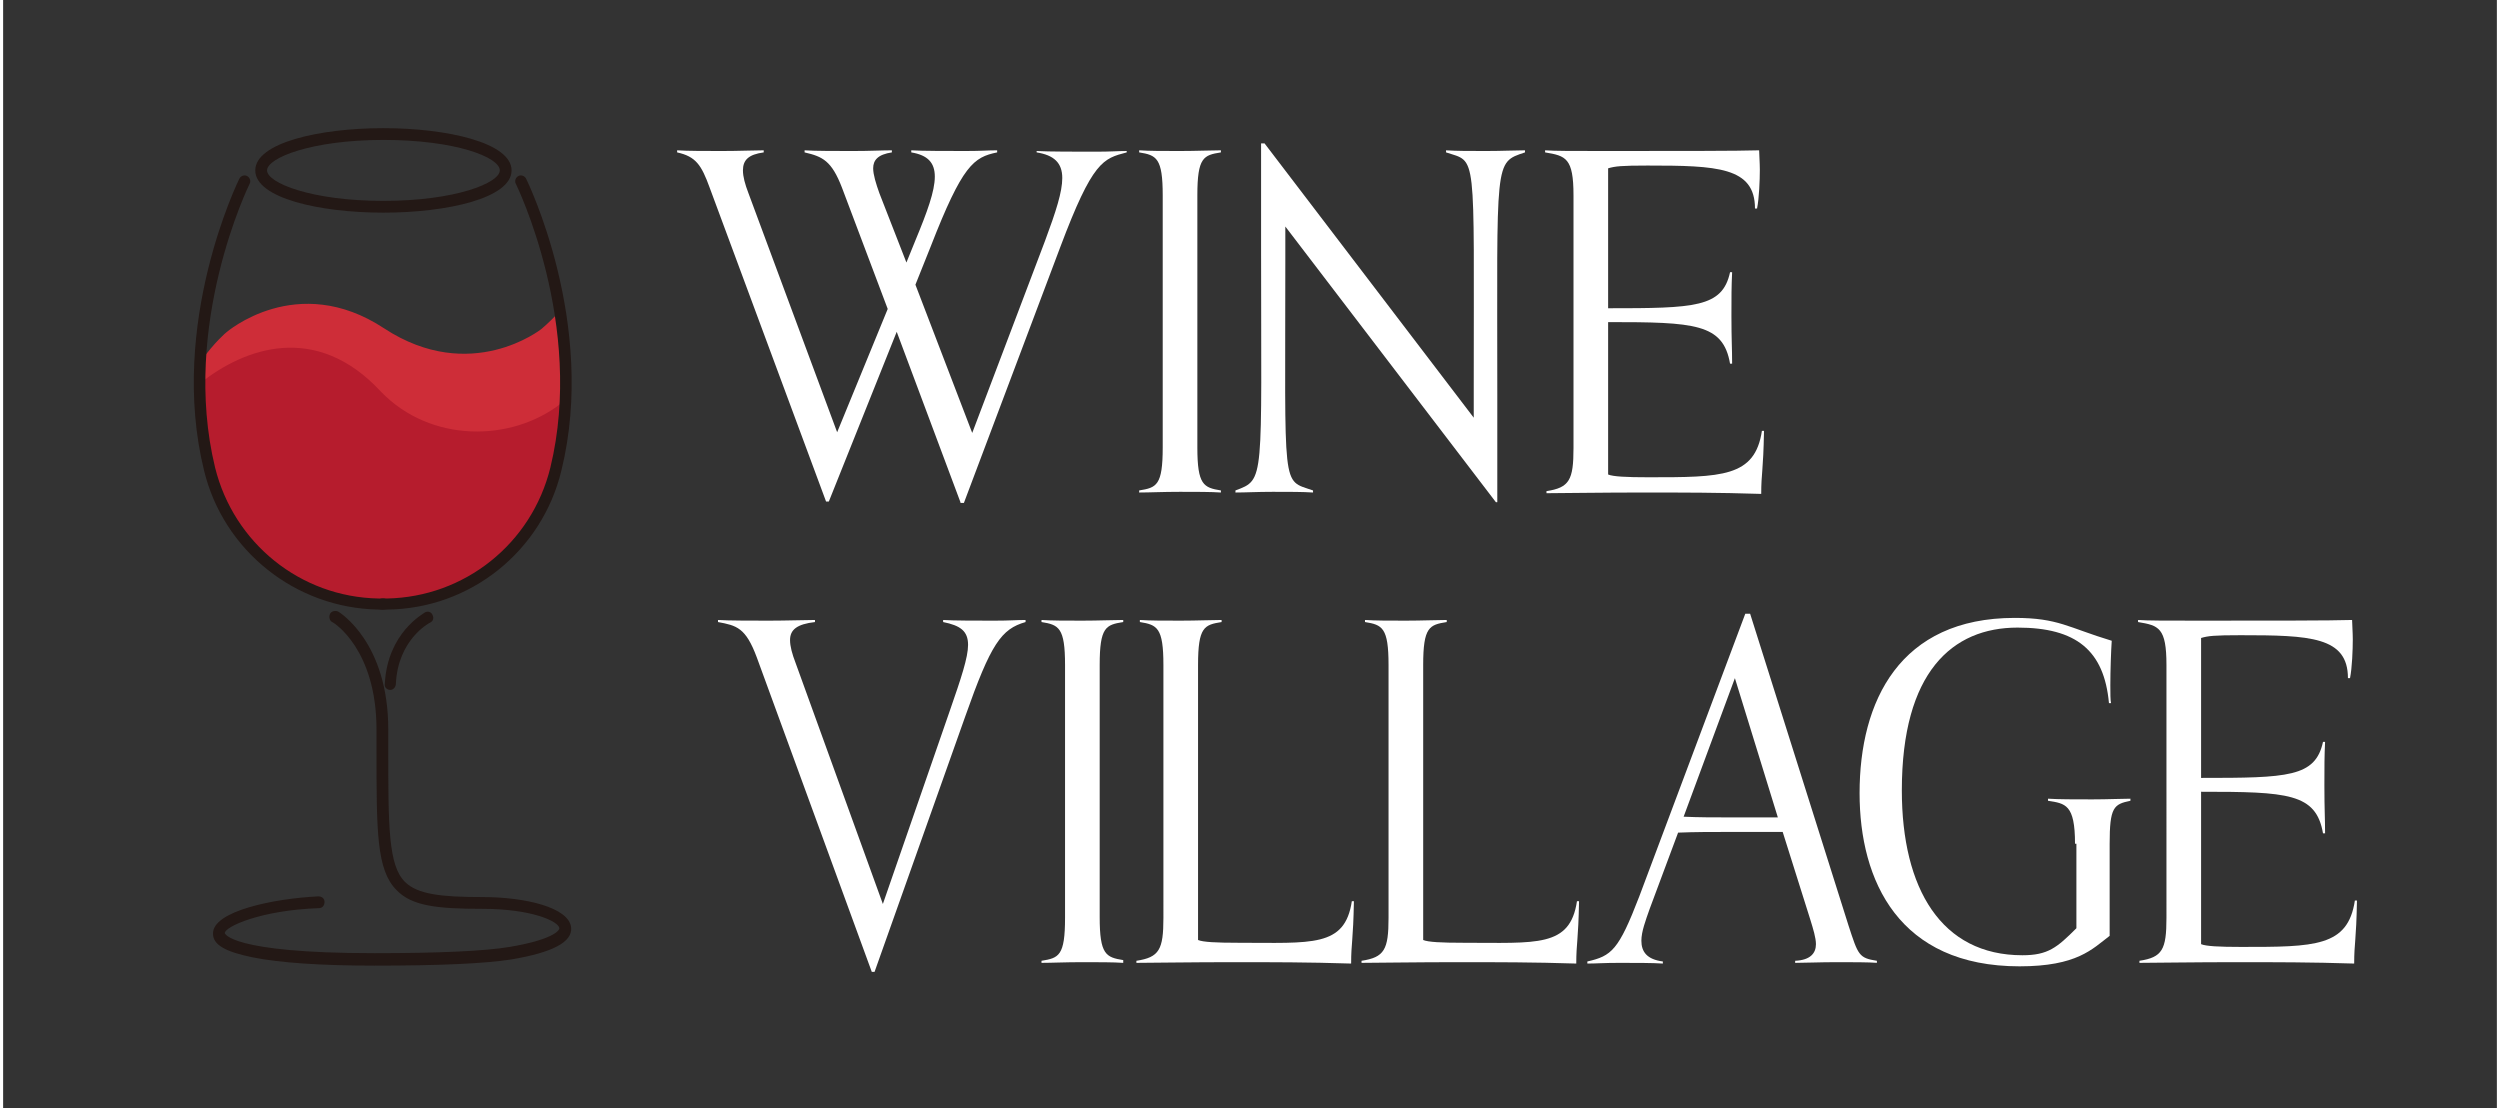 <?xml version="1.0" encoding="utf-8"?>
<svg version="1.0" xmlns="http://www.w3.org/2000/svg" xmlns:xlink="http://www.w3.org/1999/xlink" width="300px" height="133px"
	x="0px" y="0px" viewBox="0 0 360 160" style="enable-background:new 0 0 360 160;" xml:space="preserve">
<rect x="0" y="0" width="360" height="160" fill="#333333" stroke="none"/>
<style type="text/css">
	.wine-base{fill:#231815;} .letter{fill:#FFFFFF;} .wine1{fill:#B61C2D;} .wine2{fill:#CE2D38;}
	.wine-bottom{fill:none;stroke:#231815;stroke-width:5;stroke-linecap:round;stroke-miterlimit:10;}
</style>
<g>
	<path class="wine-base" d="M54.9,30.7c-9.2,0-18.5-2.1-18.5-6.1s9.3-6.1,18.5-6.1s18.5,2.1,18.5,6.1S64.1,30.7,54.9,30.7z M54.9,20.2
		c-10.4,0-16.8,2.6-16.8,4.4c0,1.8,6.4,4.4,16.8,4.4s16.8-2.6,16.8-4.4C71.7,22.7,65.3,20.2,54.9,20.2z"/>
	<path class="wine2" d="M77.7,47.5c0,0-10.2,8.1-22.7-0.1C42.4,39.1,32.2,48,32.2,48s-1.6,1.3-3.7,4.2c-0.2,4.9,0.1,10.2,1.4,15.5
		C32.6,78.9,42.7,87,54.3,87.1c0.2,0,0.4,0,0.5,0c0.2,0,0.4,0,0.5,0C66.9,87,77,78.9,79.7,67.6c1.9-8,1.7-15.9,0.6-22.6
		C78.8,46.6,77.7,47.5,77.7,47.5z"/>
	<path class="wine1" d="M54.9,86.7c0.2,0,0.4,0,0.5,0c0.2,0,0.4,0,0.5,0c12.5,0.5,26.1-11.8,24.7-28.5c-7.3,5.7-18.9,5.7-26-1.6
		c-9.5-10.3-19.9-6.2-26-1.4c-0.1,3,0.8,9.8,1.4,12.4C32.8,79,43.3,87.1,54.9,86.7z"/>
	<path class="wine-base" d="M54.9,88c-0.2,0-0.5,0-0.7,0c-12-0.2-22.4-8.5-25.2-20.1c-5.2-21.2,5-41.9,5.1-42.1c0.2-0.4,0.7-0.6,1.1-0.4
		c0.4,0.2,0.6,0.7,0.4,1.1c-0.1,0.2-10,20.4-5,41c2.7,10.9,12.3,18.7,23.6,18.9c0.2,0,0.4,0,0.7,0c0.5,0,0.8,0.4,0.8,0.8
		S55.4,88,54.9,88z"/>
	<path class="wine-base" d="M54.7,88c-0.5,0-0.8-0.4-0.8-0.8s0.4-0.8,0.8-0.8c0.2,0,0.4,0,0.7,0c11.2-0.2,20.9-7.9,23.6-18.9
		c5-20.6-4.9-40.8-5-41c-0.2-0.4,0-0.9,0.4-1.1c0.4-0.2,0.9,0,1.1,0.4c0.1,0.2,10.3,20.9,5.1,42.1c-2.8,11.7-13.2,20-25.2,20.1
		C55.1,88,54.9,88,54.7,88z"/>
	<path class="wine-base" d="M53.6,139.4c-7.7,0-13.6-0.4-17.6-1.2c-3.9-0.8-5.7-1.8-5.7-3.4c-0.1-3.3,8.9-5.1,15.2-5.4
		c0.5,0,0.9,0.3,0.9,0.8c0,0.5-0.3,0.9-0.8,0.9c-8.5,0.3-13.6,2.7-13.6,3.6c0,0,0.6,2.9,21.6,2.9c9.3,0,15.9-0.3,19.5-0.9
		c6-1,7.2-2.3,7.2-2.7c-0.1-1-4-2.8-11.1-2.8c-6.5,0-10.2-0.4-12.4-2.7c-2.9-2.9-2.9-8.4-2.9-20.4c0-0.9,0-1.8,0-2.8
		c0-11.5-6.1-15.4-6.4-15.5c-0.4-0.2-0.5-0.8-0.3-1.2c0.2-0.4,0.8-0.5,1.2-0.3c0.3,0.2,7.2,4.5,7.2,17c0,1,0,1.9,0,2.8
		c0,11.2,0,16.8,2.4,19.2c1.8,1.8,5.2,2.2,11.2,2.2c6.2,0,12.5,1.5,12.8,4.4c0.2,2.1-2.7,3.6-8.6,4.6
		C69.6,139.1,63.1,139.4,53.6,139.4z"/>
	<path class="wine-bottom" d="M63.4,88.7"/>
	<path class="wine-base" d="M55.9,99.6C55.9,99.6,55.9,99.6,55.9,99.6c-0.5,0-0.9-0.4-0.8-0.9c0.4-7.4,5.6-10.1,5.8-10.3
		c0.4-0.2,0.9-0.1,1.1,0.4c0.2,0.4,0.1,0.9-0.4,1.1c-0.2,0.1-4.6,2.5-4.9,8.8C56.7,99.2,56.3,99.6,55.9,99.6z"/>
</g>
<g>
	<path class="letter" d="M138.2,72.5L129,47.9l-9.8,24.5h-0.4L102,27.1c-1.2-3.3-2-4.5-4.7-5.1v-0.3c1.4,0.1,4.2,0.1,6.5,0.1
		c2.5,0,4.5-0.1,6-0.1V22c-2.2,0.3-3,1.1-3,2.6c0,0.9,0.3,2,0.8,3.3l12.8,34.5l7.3-17.8l-6.6-17.5c-1.5-3.9-2.8-4.5-5.4-5.1v-0.3
		c1.4,0.1,4.7,0.1,7,0.1c2.5,0,4.1-0.1,5.6-0.1V22c-2,0.3-2.7,1.1-2.7,2.3c0,0.9,0.4,2.2,0.9,3.6l3.9,10l1.3-3.2
		c1.7-4.1,2.8-7.1,2.8-9.2c0-2-1-3.1-3.4-3.5v-0.3c1.5,0.1,5.4,0.1,7.9,0.1c2.3,0,3.1-0.1,4.5-0.1V22c-3.4,0.7-5,1.8-9.6,13.6
		l-2.2,5.5l8.2,21.4l10.5-27.7c1.6-4.3,2.5-7.1,2.5-9.1c0-2.2-1.2-3.3-3.7-3.7v-0.2c1.5,0.1,6,0.1,8.5,0.1c2.3,0,3.1-0.1,4.5-0.1
		v0.2c-3.4,0.9-4.9,1.2-9.6,13.7l-13.9,36.9H138.2z"/>
	<path class="letter" d="M175.8,71.1c-1.4-0.1-3.6-0.1-5.9-0.1c-2.5,0-4.4,0.1-5.9,0.1v-0.3c2.5-0.4,3.4-0.7,3.4-6.2V28.2
		c0-5.4-0.9-5.8-3.4-6.2v-0.3c1.5,0.1,3.4,0.1,5.9,0.1c2.3,0,4.5-0.1,5.9-0.1V22c-2.5,0.4-3.4,0.7-3.4,6.2v36.4
		c0,5.4,0.9,5.8,3.4,6.2V71.1z"/>
	<path class="letter" d="M215.5,72.5l-30.4-39.8v4.7c0,33.9-0.6,31.8,4,33.4v0.3c-1.5-0.1-3.3-0.1-5.8-0.1c-2.3,0-3.9,0.1-5.4,0.1v-0.3
		c4.3-1.6,3.7-1.2,3.7-35.1v-15h0.5l30.2,39.6v-4.7c0-34.3,0.5-32.1-4-33.6v-0.3c1.5,0.1,3.3,0.1,5.8,0.1c2.3,0,4.2-0.1,5.6-0.1V22
		c-4.5,1.5-4,0.9-4,34.9v15.6H215.5z"/>
	<path class="letter" d="M254.2,62.3c-0.1,5.7-0.4,6-0.4,9c-6.3-0.2-11.1-0.2-17.4-0.2c-5.2,0-12.2,0.1-13.6,0.1v-0.3
		c3.3-0.5,3.9-1.6,3.9-6.2V28.2c0-5.4-1.1-5.7-4.1-6.2v-0.3c1.4,0.1,3.8,0.1,8.7,0.1c10.4,0,19.2,0,22.2-0.1c0,0.5,0.1,1.8,0.1,2.8
		c0,1.5-0.1,4.1-0.4,5.6h-0.3c0-6-5.5-6.2-15.5-6.2c-3.8,0-4.7,0.1-5.7,0.4v20.2c12.5,0,16.5-0.1,17.6-5.2h0.3
		c-0.1,2.1-0.1,3.5-0.1,6.3c0,3.6,0.1,4.6,0.1,6.9h-0.3c-1-5.8-5.1-6-17.6-6v22c0.7,0.3,2.6,0.4,5.8,0.4c10.6,0,15.4,0,16.4-6.7
		H254.2z"/>
	<path class="letter" d="M125.4,140.3l-16.6-45.4c-1.6-4.3-2.9-4.6-5.6-5.1v-0.3c1.4,0.1,5.1,0.1,7.4,0.1c2.5,0,5.2-0.1,6.6-0.1v0.3
		c-2.6,0.3-3.6,1.1-3.6,2.6c0,0.9,0.3,2,0.8,3.3l12.6,34.8l9.7-28c1.6-4.6,2.6-7.6,2.6-9.4c0-2-1.1-2.8-3.6-3.3v-0.3
		c1.5,0.1,4.9,0.1,7.4,0.1c2.3,0,3.1-0.1,4.5-0.1v0.3c-3.5,1-5,3.1-8.7,13.6l-13.1,36.9H125.4z"/>
	<path class="letter" d="M161.7,139c-1.4-0.1-3.6-0.1-5.9-0.1c-2.5,0-4.4,0.1-5.9,0.1v-0.3c2.5-0.4,3.4-0.7,3.4-6.2V96
		c0-5.4-0.9-5.8-3.4-6.2v-0.3c1.5,0.1,3.4,0.1,5.9,0.1c2.3,0,4.5-0.1,5.9-0.1v0.3c-2.5,0.4-3.4,0.7-3.4,6.2v36.4
		c0,5.4,0.9,5.8,3.4,6.2V139z"/>
	<path class="letter" d="M195,130.1c-0.1,5.7-0.4,6-0.4,9c-6.3-0.2-11.1-0.2-17.4-0.2c-5.2,0-12.2,0.1-13.6,0.1v-0.3
		c3.3-0.5,3.9-1.6,3.9-6.2V96c0-5.4-0.9-5.8-3.4-6.2v-0.3c1.5,0.1,3.4,0.1,5.9,0.1c2.3,0,4.5-0.1,5.9-0.1v0.3
		c-2.5,0.4-3.4,0.7-3.4,6.2v39.7c0.7,0.3,2.6,0.4,5.8,0.4c10.6,0,15.4,0.7,16.4-6H195z"/>
	<path class="letter" d="M227.5,130.1c-0.1,5.7-0.4,6-0.4,9c-6.3-0.2-11.1-0.2-17.4-0.2c-5.2,0-12.2,0.1-13.6,0.1v-0.3
		c3.3-0.5,3.9-1.6,3.9-6.2V96c0-5.4-0.9-5.8-3.4-6.2v-0.3c1.5,0.1,3.4,0.1,5.9,0.1c2.3,0,4.5-0.1,5.9-0.1v0.3
		c-2.5,0.4-3.4,0.7-3.4,6.2v39.7c0.7,0.3,2.6,0.4,5.8,0.4c10.6,0,15.4,0.7,16.4-6H227.5z"/>
	<path class="letter" d="M270.6,139c-1.4-0.1-3.6-0.1-5.9-0.1c-2.5,0-4.5,0.1-6,0.1v-0.3c2.2-0.1,3-1.1,3-2.4c0-0.9-0.4-2.2-0.8-3.5
		l-4-12.7H249c-2.4,0-4.8,0-7.2,0.1l-4.1,11c-0.6,1.7-1.2,3.3-1.2,4.6c0,1.6,0.8,2.7,3.1,3v0.3c-1.5-0.1-3.8-0.1-6.3-0.1
		c-2.3,0-3.2,0.1-4.6,0.1v-0.3c3.5-0.8,4.5-1.6,7.5-9.4l15.3-40.8h0.7l14.2,45c1.4,4.3,1.5,4.7,4.1,5.1V139z M250,97.9l-7.4,20
		c2.2,0.1,4.3,0.1,6.4,0.1h7.2L250,97.9z"/>
	<path class="letter" d="M299.1,121.8c0-5.7-1.4-5.8-3.9-6.2v-0.3c1.5,0.1,3.9,0.1,6.4,0.1c2.3,0,4.1-0.1,5.5-0.1v0.3
		c-2.4,0.5-3,0.9-3,6.2v13.3c-2.5,1.9-4.7,4.4-13,4.4c-17.4,0-23.1-12.3-23.1-25c0-13.3,5.8-25.3,22.4-25.3c6.3,0,7.7,1.4,14,3.3
		c-0.1,1.5-0.2,4.3-0.2,6.4c0,1.2,0,2.2,0.1,2.6h-0.3c-0.7-7.6-4.7-10.9-13.2-10.9c-9.4,0-16.7,6.4-16.7,23.5
		c0,14.2,5.7,23.8,17.4,23.8c3.7,0,5-1.1,7.8-3.9V121.8z"/>
	<path class="letter" d="M339.8,130.1c-0.1,5.7-0.4,6-0.4,9c-6.3-0.2-11.1-0.2-17.4-0.2c-5.2,0-12.2,0.1-13.6,0.1v-0.3
		c3.3-0.5,3.9-1.6,3.9-6.2V96c0-5.4-1.1-5.7-4.1-6.2v-0.3c1.4,0.1,3.8,0.1,8.7,0.1c10.4,0,19.2,0,22.2-0.1c0,0.5,0.1,1.8,0.1,2.8
		c0,1.5-0.1,4.1-0.4,5.6h-0.3c0-6-5.5-6.2-15.5-6.2c-3.8,0-4.7,0.1-5.7,0.4v20.2c12.5,0,16.5-0.1,17.6-5.2h0.3
		c-0.1,2.1-0.1,3.5-0.1,6.3c0,3.6,0.1,4.6,0.1,6.9h-0.3c-1-5.8-5.1-6-17.6-6v22c0.7,0.3,2.6,0.4,5.8,0.4c10.6,0,15.4,0,16.4-6.7
		H339.8z"/>
</g>
</svg>
